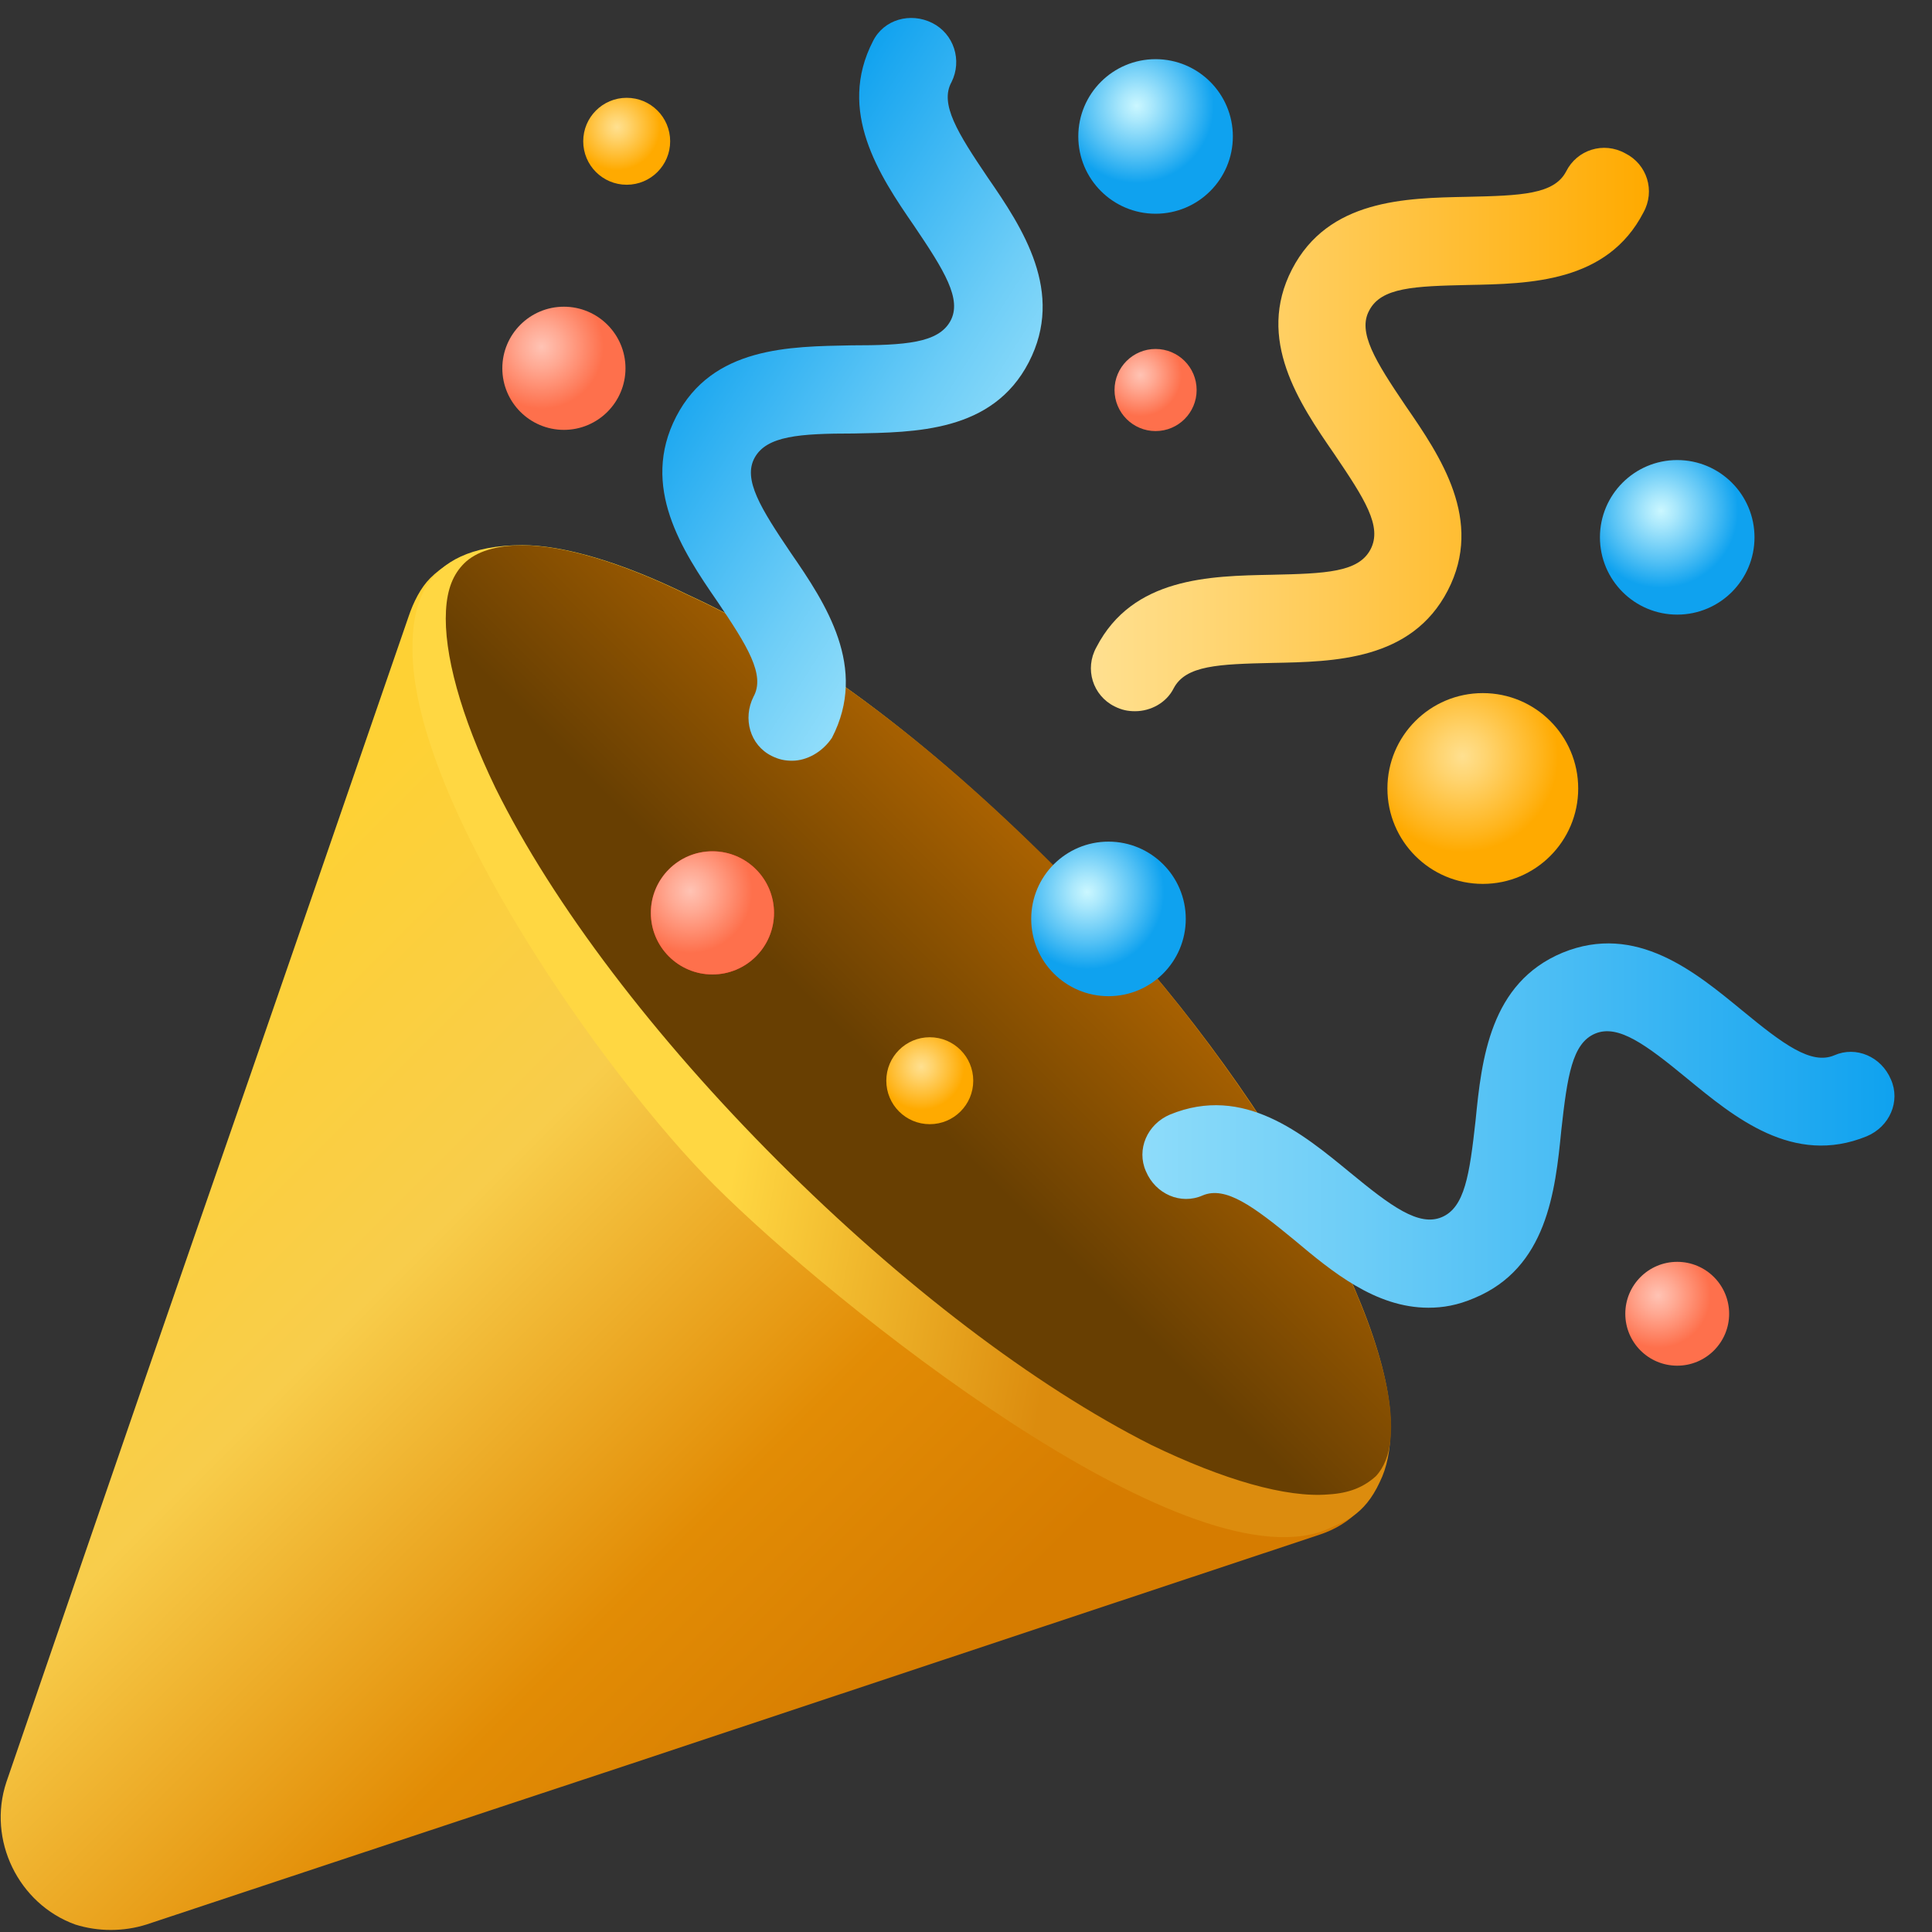 <svg width="32" height="32" viewBox="0 0 32 32" fill="none" xmlns="http://www.w3.org/2000/svg">
<rect x="0" y="0" width="32" height="32" fill="#333333" stroke="none"/>
<g clip-path="url(#clip0)">
<path d="M21.926 20.396C20.926 18.476 19.286 16.296 17.566 14.556C15.566 12.536 13.386 10.896 11.466 9.916C9.446 8.916 7.906 8.796 7.126 9.576C6.966 9.736 6.846 9.976 6.766 10.216C6.766 10.216 4.106 17.936 3.206 20.516C2.426 22.756 0.106 29.516 0.106 29.516C-0.214 30.476 0.306 31.536 1.246 31.876C1.626 31.996 2.046 31.996 2.426 31.876C2.426 31.876 8.386 29.896 10.386 29.236C13.266 28.276 21.866 25.416 21.866 25.416C22.106 25.336 22.346 25.196 22.506 25.016C23.506 24.016 22.746 21.956 21.926 20.396Z" fill="url(#paint0_linear)"/>
<path d="M17.612 14.51C15.572 12.45 13.532 10.83 11.392 9.85C10.292 9.31 9.332 9.03 8.652 9.03C6.912 9.03 6.832 10.17 6.832 10.75C6.832 13.31 10.032 17.83 11.832 19.63C13.812 21.61 19.592 26.23 21.932 25.35C22.252 25.21 22.592 25.11 22.852 24.55C22.972 24.31 23.032 24.01 23.032 23.67C23.092 21.79 20.752 17.61 17.612 14.51Z" fill="url(#paint1_linear)"/>
<path d="M17.627 14.512C15.587 12.452 13.527 10.832 11.387 9.852C10.287 9.312 9.327 9.032 8.647 9.032C8.227 9.032 7.887 9.132 7.687 9.332C7.507 9.512 7.407 9.752 7.387 10.112C7.347 10.812 7.627 11.852 8.207 13.052C9.167 14.992 10.847 17.192 12.887 19.232C14.927 21.272 17.127 22.952 19.067 23.932C20.267 24.512 21.307 24.812 22.007 24.752C22.347 24.732 22.587 24.632 22.787 24.452C23.887 23.292 21.287 18.172 17.627 14.512Z" fill="url(#paint2_linear)"/>
<mask id="mask0" style="mask-type:alpha" maskUnits="userSpaceOnUse" x="3" y="-10" width="46" height="42">
<path d="M48.08 30.667C46.48 29.067 41.12 -8.333 39.6 -9.093C38.74 -9.513 8.76 -8.033 8.22 -8.033C7.9 -8.033 3.6 7.867 3.58 8.087C3.4 9.367 3.1 12.367 3.18 14.607C3.24 15.967 4 17.167 4.48 18.107C5.22 19.587 6.52 21.307 8.14 22.907C9.74 24.507 12.64 26.787 14.16 27.507C17.88 29.287 19.86 27.987 20.4 27.947C20.66 27.927 21.96 29.987 22.16 29.927C23.42 29.647 50.94 33.527 48.08 30.667Z" fill="#31221C"/>
</mask>
<g mask="url(#mask0)">
<path d="M24.56 14.64C25.433 14.64 26.14 13.933 26.14 13.06C26.14 12.187 25.433 11.48 24.56 11.48C23.687 11.48 22.98 12.187 22.98 13.06C22.98 13.933 23.687 14.64 24.56 14.64Z" fill="url(#paint3_radial)"/>
<path d="M19.14 3.54C19.847 3.54 20.42 2.967 20.42 2.26C20.42 1.553 19.847 0.98 19.14 0.98C18.433 0.98 17.86 1.553 17.86 2.26C17.86 2.967 18.433 3.54 19.14 3.54Z" fill="url(#paint4_radial)"/>
<path d="M9.34 7.12C9.903 7.12 10.36 6.663 10.36 6.1C10.36 5.537 9.903 5.08 9.34 5.08C8.777 5.08 8.32 5.537 8.32 6.1C8.32 6.663 8.777 7.12 9.34 7.12Z" fill="url(#paint5_radial)"/>
<path d="M11.8 16.14C12.363 16.14 12.82 15.683 12.82 15.12C12.82 14.557 12.363 14.1 11.8 14.1C11.237 14.1 10.78 14.557 10.78 15.12C10.78 15.683 11.237 16.14 11.8 16.14Z" fill="#EA272E"/>
<path d="M27.78 10.18C28.487 10.18 29.06 9.607 29.06 8.9C29.06 8.193 28.487 7.62 27.78 7.62C27.073 7.62 26.5 8.193 26.5 8.9C26.5 9.607 27.073 10.18 27.78 10.18Z" fill="url(#paint6_radial)"/>
<path d="M18.36 16.5C19.067 16.5 19.64 15.927 19.64 15.22C19.64 14.513 19.067 13.94 18.36 13.94C17.653 13.94 17.08 14.513 17.08 15.22C17.08 15.927 17.653 16.5 18.36 16.5Z" fill="url(#paint7_radial)"/>
<path d="M18.8 11.78C18.68 11.78 18.58 11.76 18.46 11.7C18.1 11.52 17.96 11.08 18.16 10.72C18.76 9.56 20.04 9.54 21.06 9.52C21.96 9.5 22.5 9.48 22.7 9.1C22.9 8.72 22.6 8.26 22.1 7.52C21.52 6.68 20.8 5.62 21.4 4.46C22 3.3 23.28 3.28 24.3 3.26C25.2 3.24 25.74 3.22 25.94 2.84C26.12 2.48 26.56 2.34 26.92 2.54C27.28 2.72 27.42 3.16 27.22 3.52C26.62 4.68 25.34 4.7 24.32 4.72C23.42 4.74 22.88 4.76 22.68 5.14C22.48 5.5 22.78 5.98 23.28 6.72C23.86 7.56 24.58 8.62 23.98 9.78C23.38 10.94 22.1 10.96 21.08 10.98C20.18 11 19.64 11.02 19.44 11.4C19.32 11.64 19.06 11.78 18.8 11.78Z" fill="url(#paint8_linear)"/>
<path d="M13.12 12.6C13 12.6 12.9 12.58 12.78 12.52C12.42 12.34 12.3 11.9 12.48 11.54C12.68 11.18 12.38 10.7 11.88 9.96C11.3 9.12 10.6 8.06 11.2 6.9C11.8 5.74 13.08 5.74 14.1 5.72C15 5.72 15.54 5.68 15.74 5.32C15.94 4.96 15.64 4.48 15.14 3.74C14.56 2.9 13.86 1.84 14.46 0.68C14.64 0.32 15.08 0.2 15.44 0.38C15.8 0.56 15.94 1 15.76 1.36C15.56 1.72 15.86 2.2 16.36 2.94C16.94 3.78 17.64 4.84 17.04 6C16.44 7.16 15.16 7.16 14.14 7.18C13.24 7.18 12.7 7.22 12.5 7.58C12.3 7.94 12.6 8.42 13.1 9.16C13.68 10 14.38 11.06 13.78 12.22C13.62 12.46 13.36 12.6 13.12 12.6Z" fill="url(#paint9_linear)"/>
<path d="M11.8 16.14C12.363 16.14 12.82 15.683 12.82 15.12C12.82 14.557 12.363 14.1 11.8 14.1C11.237 14.1 10.78 14.557 10.78 15.12C10.78 15.683 11.237 16.14 11.8 16.14Z" fill="url(#paint10_radial)"/>
<path d="M19.14 7.14C19.516 7.14 19.82 6.835 19.82 6.46C19.82 6.084 19.516 5.78 19.14 5.78C18.765 5.78 18.46 6.084 18.46 6.46C18.46 6.835 18.765 7.14 19.14 7.14Z" fill="url(#paint11_radial)"/>
<path d="M27.78 22.62C28.255 22.62 28.64 22.235 28.64 21.76C28.64 21.285 28.255 20.9 27.78 20.9C27.305 20.9 26.92 21.285 26.92 21.76C26.92 22.235 27.305 22.62 27.78 22.62Z" fill="url(#paint12_radial)"/>
<path d="M15.4 18.62C15.798 18.62 16.12 18.298 16.12 17.9C16.12 17.502 15.798 17.18 15.4 17.18C15.002 17.18 14.68 17.502 14.68 17.9C14.68 18.298 15.002 18.62 15.4 18.62Z" fill="url(#paint13_radial)"/>
<path d="M10.38 3.06C10.778 3.06 11.1 2.738 11.1 2.34C11.1 1.942 10.778 1.62 10.38 1.62C9.982 1.62 9.66 1.942 9.66 2.34C9.66 2.738 9.982 3.06 10.38 3.06Z" fill="url(#paint14_radial)"/>
<path d="M23.66 21.66C22.78 21.66 22.06 21.06 21.44 20.54C20.76 19.98 20.3 19.64 19.92 19.8C19.56 19.96 19.14 19.78 18.98 19.4C18.82 19.04 19 18.62 19.38 18.46C20.6 17.96 21.58 18.78 22.36 19.42C23.04 19.98 23.5 20.32 23.88 20.16C24.26 20 24.34 19.46 24.44 18.56C24.54 17.54 24.68 16.28 25.88 15.78C27.1 15.28 28.08 16.1 28.86 16.74C29.54 17.3 30 17.64 30.38 17.48C30.74 17.32 31.16 17.5 31.32 17.88C31.48 18.24 31.3 18.66 30.92 18.82C29.7 19.32 28.72 18.5 27.94 17.86C27.26 17.3 26.8 16.96 26.42 17.12C26.04 17.28 25.96 17.82 25.86 18.72C25.76 19.74 25.62 21 24.42 21.5C24.14 21.62 23.9 21.66 23.66 21.66Z" fill="url(#paint15_linear)"/>
</g>
</g>
<defs>
<linearGradient id="paint0_linear" x1="2.441" y1="16.359" x2="14.677" y2="28.595" gradientUnits="userSpaceOnUse">
<stop stop-color="#FED134"/>
<stop offset="0.18" stop-color="#FBCF3F"/>
<stop offset="0.36" stop-color="#F8CD4B"/>
<stop offset="0.548" stop-color="#EDAC28"/>
<stop offset="0.737" stop-color="#E28C05"/>
<stop offset="0.867" stop-color="#DC8403"/>
<stop offset="0.997" stop-color="#D67C00"/>
</linearGradient>
<linearGradient id="paint1_linear" x1="12.595" y1="16.826" x2="18.206" y2="17.834" gradientUnits="userSpaceOnUse">
<stop stop-color="#FFD742"/>
<stop offset="0.5" stop-color="#EDB128"/>
<stop offset="1" stop-color="#DC8C0E"/>
</linearGradient>
<linearGradient id="paint2_linear" x1="23.358" y1="8.758" x2="14.482" y2="17.634" gradientUnits="userSpaceOnUse">
<stop offset="0.447" stop-color="#CE7500"/>
<stop offset="0.723" stop-color="#9B5A01"/>
<stop offset="1" stop-color="#683F02"/>
</linearGradient>
<radialGradient id="paint3_radial" cx="0" cy="0" r="1" gradientUnits="userSpaceOnUse" gradientTransform="translate(24.223 12.527) scale(1.586)">
<stop stop-color="#FFE090"/>
<stop offset="0.255" stop-color="#FFD46F"/>
<stop offset="0.814" stop-color="#FFB51D"/>
<stop offset="1" stop-color="#FFAA00"/>
</radialGradient>
<radialGradient id="paint4_radial" cx="0" cy="0" r="1" gradientUnits="userSpaceOnUse" gradientTransform="translate(18.826 1.753) scale(1.279)">
<stop stop-color="#CBF7FF"/>
<stop offset="0.2" stop-color="#AAE8FC"/>
<stop offset="0.637" stop-color="#58C3F5"/>
<stop offset="1" stop-color="#0FA2EF"/>
</radialGradient>
<radialGradient id="paint5_radial" cx="0" cy="0" r="1" gradientUnits="userSpaceOnUse" gradientTransform="translate(8.97 5.745) scale(1.027)">
<stop stop-color="#FFC3B4"/>
<stop offset="0.344" stop-color="#FFA993"/>
<stop offset="1" stop-color="#FE704C"/>
</radialGradient>
<radialGradient id="paint6_radial" cx="0" cy="0" r="1" gradientUnits="userSpaceOnUse" gradientTransform="translate(27.511 8.46) scale(1.278)">
<stop stop-color="#CBF7FF"/>
<stop offset="0.2" stop-color="#AAE8FC"/>
<stop offset="0.637" stop-color="#58C3F5"/>
<stop offset="1" stop-color="#0FA2EF"/>
</radialGradient>
<radialGradient id="paint7_radial" cx="0" cy="0" r="1" gradientUnits="userSpaceOnUse" gradientTransform="translate(18.006 14.776) scale(1.278)">
<stop stop-color="#CBF7FF"/>
<stop offset="0.2" stop-color="#AAE8FC"/>
<stop offset="0.637" stop-color="#58C3F5"/>
<stop offset="1" stop-color="#0FA2EF"/>
</radialGradient>
<linearGradient id="paint8_linear" x1="18.086" y1="7.135" x2="27.294" y2="7.135" gradientUnits="userSpaceOnUse">
<stop stop-color="#FFE090"/>
<stop offset="0.255" stop-color="#FFD46F"/>
<stop offset="0.814" stop-color="#FFB51D"/>
<stop offset="1" stop-color="#FFAA00"/>
</linearGradient>
<linearGradient id="paint9_linear" x1="16.385" y1="7.907" x2="11.682" y2="4.918" gradientUnits="userSpaceOnUse">
<stop stop-color="#8EDCFA"/>
<stop offset="0.287" stop-color="#6DCDF7"/>
<stop offset="0.914" stop-color="#1BA7F0"/>
<stop offset="1" stop-color="#0FA2EF"/>
</linearGradient>
<radialGradient id="paint10_radial" cx="0" cy="0" r="1" gradientUnits="userSpaceOnUse" gradientTransform="translate(11.434 14.757) scale(1.027)">
<stop offset="0.001" stop-color="#FFC3B4"/>
<stop offset="0.345" stop-color="#FFA993"/>
<stop offset="1" stop-color="#FE704C"/>
</radialGradient>
<radialGradient id="paint11_radial" cx="0" cy="0" r="1" gradientUnits="userSpaceOnUse" gradientTransform="translate(18.888 6.213) scale(0.683)">
<stop stop-color="#FFC3B4"/>
<stop offset="0.344" stop-color="#FFA993"/>
<stop offset="1" stop-color="#FE704C"/>
</radialGradient>
<radialGradient id="paint12_radial" cx="0" cy="0" r="1" gradientUnits="userSpaceOnUse" gradientTransform="translate(27.464 21.458) scale(0.868)">
<stop stop-color="#FFC3B4"/>
<stop offset="0.344" stop-color="#FFA993"/>
<stop offset="1" stop-color="#FE704C"/>
</radialGradient>
<radialGradient id="paint13_radial" cx="0" cy="0" r="1" gradientUnits="userSpaceOnUse" gradientTransform="translate(15.258 17.667) scale(0.715)">
<stop stop-color="#FFE090"/>
<stop offset="0.255" stop-color="#FFD46F"/>
<stop offset="0.814" stop-color="#FFB51D"/>
<stop offset="1" stop-color="#FFAA00"/>
</radialGradient>
<radialGradient id="paint14_radial" cx="0" cy="0" r="1" gradientUnits="userSpaceOnUse" gradientTransform="translate(10.22 2.105) scale(0.715)">
<stop stop-color="#FFE090"/>
<stop offset="0.255" stop-color="#FFD46F"/>
<stop offset="0.814" stop-color="#FFB51D"/>
<stop offset="1" stop-color="#FFAA00"/>
</radialGradient>
<linearGradient id="paint15_linear" x1="18.913" y1="18.66" x2="31.357" y2="18.66" gradientUnits="userSpaceOnUse">
<stop stop-color="#8EDCFA"/>
<stop offset="0.287" stop-color="#6DCDF7"/>
<stop offset="0.914" stop-color="#1BA7F0"/>
<stop offset="1" stop-color="#0FA2EF"/>
</linearGradient>
<clipPath id="clip0">
<rect width="32" height="32" fill="white"/>
</clipPath>
</defs>
</svg>
